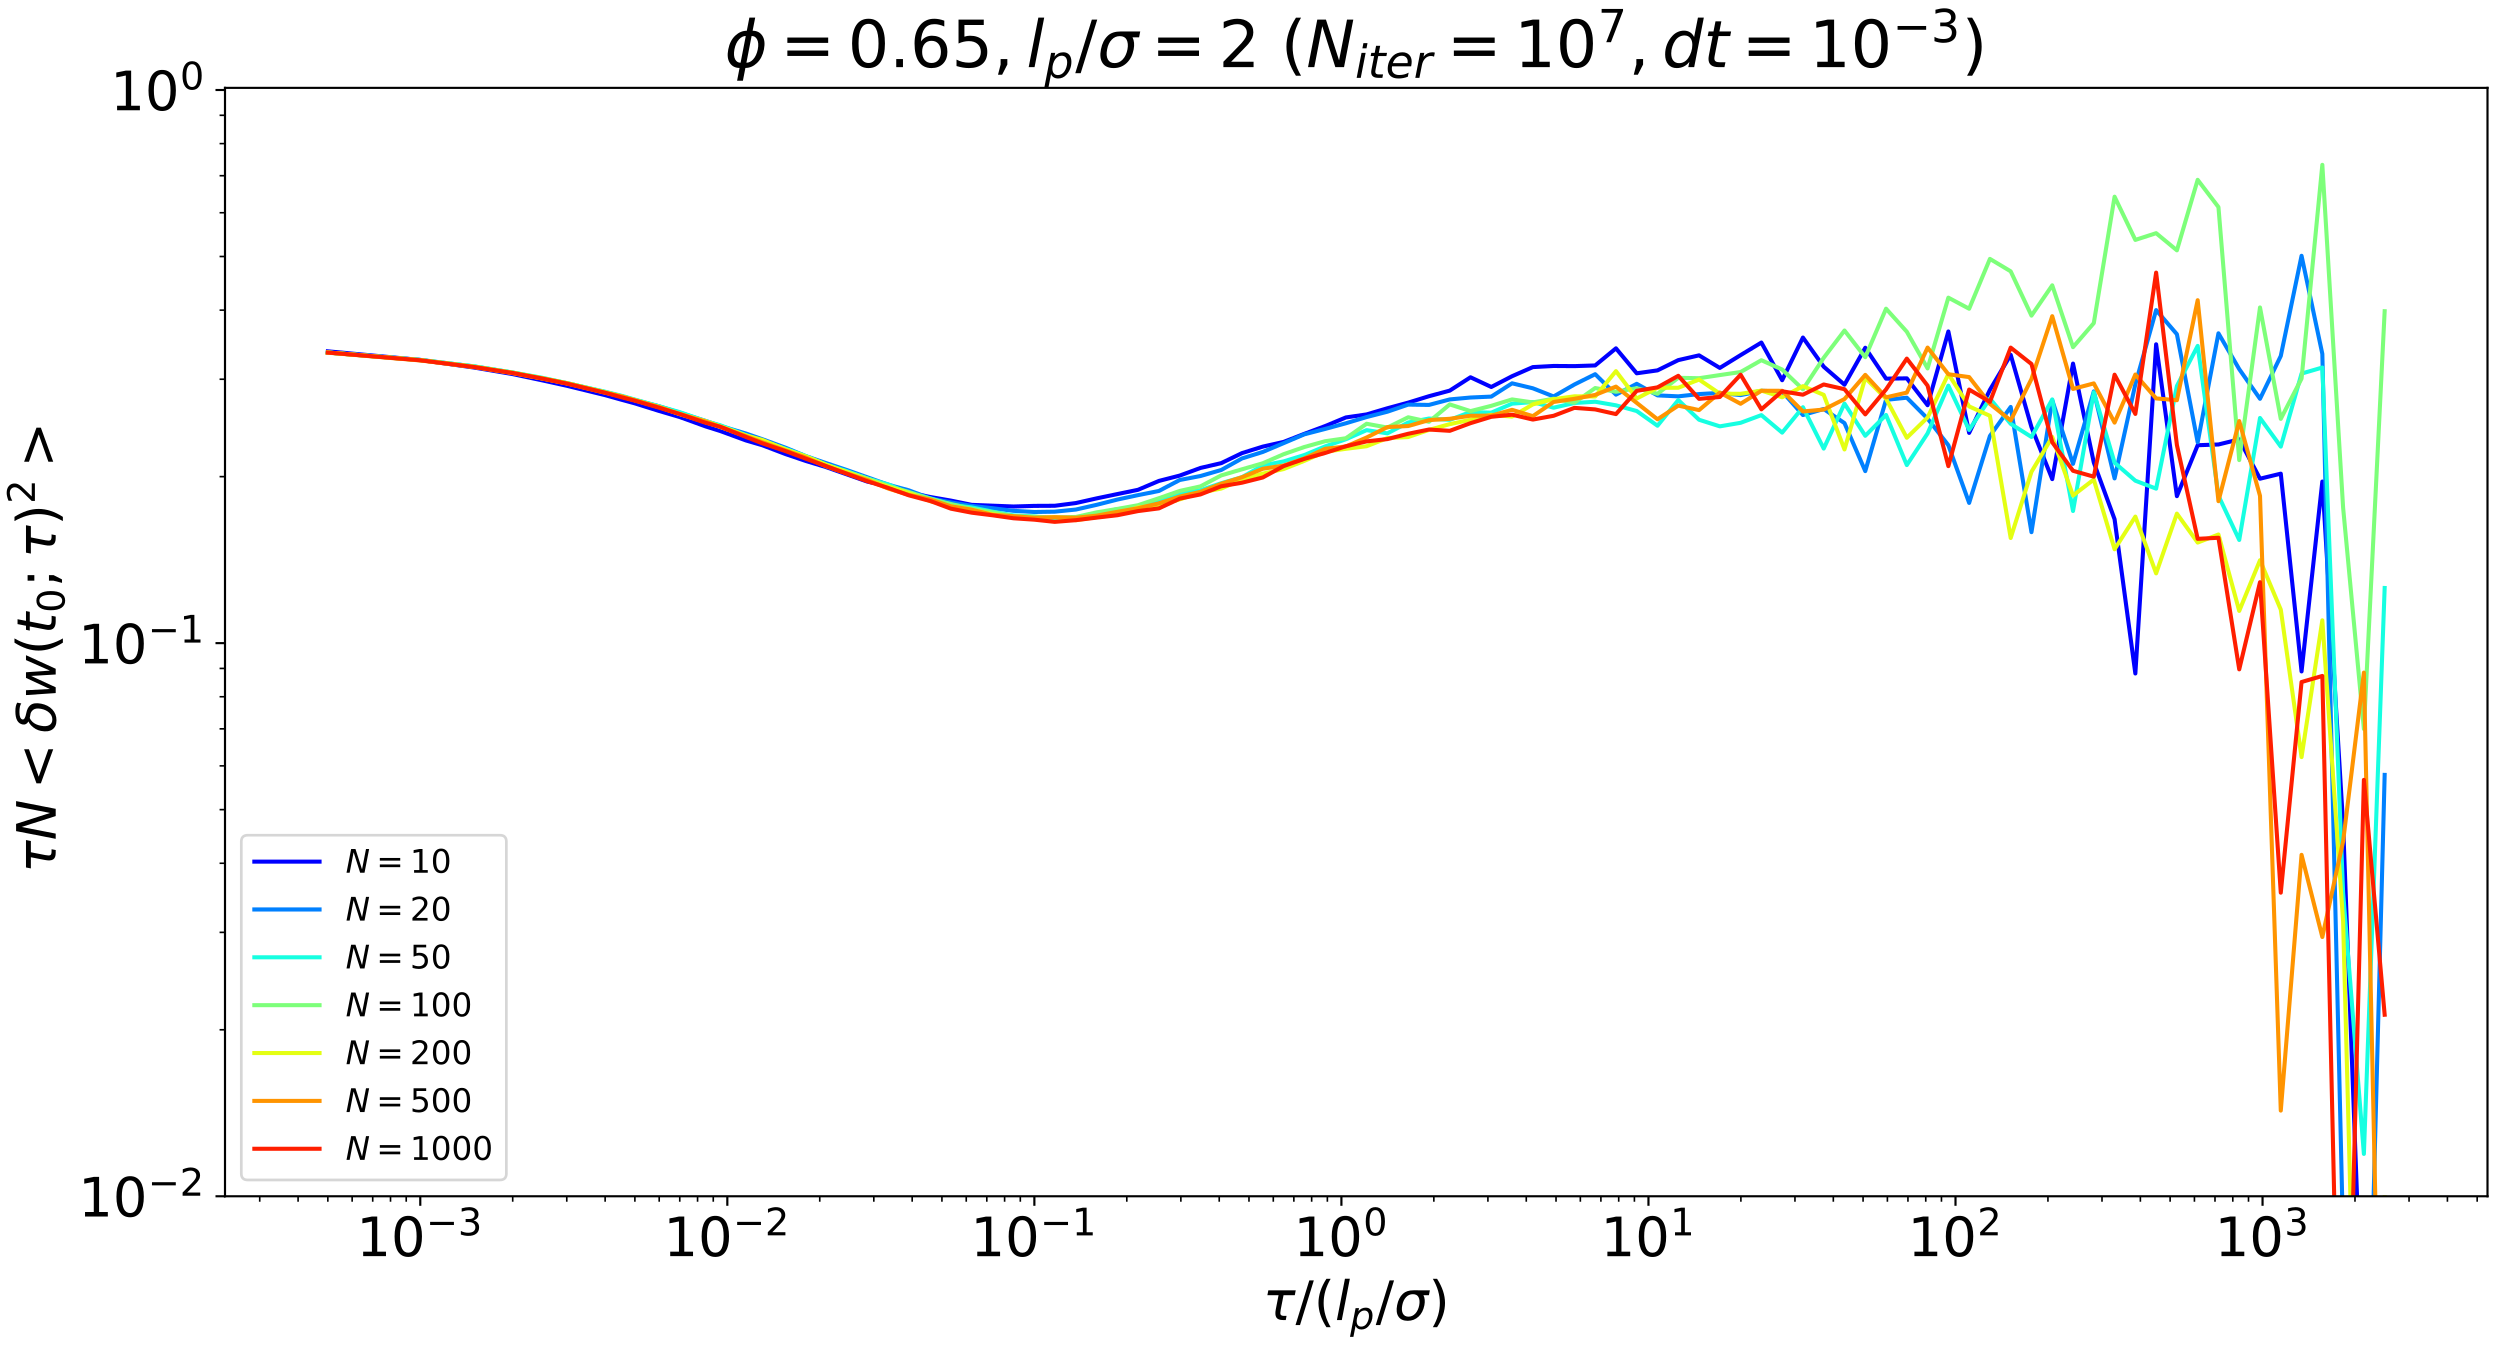 <?xml version="1.0" encoding="utf-8" standalone="no"?>
<!DOCTYPE svg PUBLIC "-//W3C//DTD SVG 1.1//EN"
  "http://www.w3.org/Graphics/SVG/1.1/DTD/svg11.dtd">
<!-- Created with matplotlib (https://matplotlib.org/) -->
<svg height="497.52pt" version="1.1" viewBox="0 0 920.16 497.52" width="920.16pt" xmlns="http://www.w3.org/2000/svg" xmlns:xlink="http://www.w3.org/1999/xlink">
 <defs>
  <style type="text/css">
*{stroke-linecap:butt;stroke-linejoin:round;}
  </style>
 </defs>
 <g id="figure_1">
  <g id="patch_1">
   <path d="M 0 497.52 
L 920.16 497.52 
L 920.16 0 
L 0 0 
z
" style="fill:#ffffff;"/>
  </g>
  <g id="axes_1">
   <g id="patch_2">
    <path d="M 82.814 440.305 
L 915.559 440.305 
L 915.559 32.339 
L 82.814 32.339 
z
" style="fill:#ffffff;"/>
   </g>
   <g id="matplotlib.axis_1">
    <g id="xtick_1">
     <g id="line2d_1">
      <defs>
       <path d="M 0 0 
L 0 3.5 
" id="m6efcdbdc7c" style="stroke:#000000;stroke-width:0.8;"/>
      </defs>
      <g>
       <use style="stroke:#000000;stroke-width:0.8;" x="154.687" xlink:href="#m6efcdbdc7c" y="440.305"/>
      </g>
     </g>
     <g id="text_1">
      <!-- $\mathdefault{10^{-3}}$ -->
      <defs>
       <path d="M 12.406 8.297 
L 28.516 8.297 
L 28.516 63.922 
L 10.984 60.406 
L 10.984 69.391 
L 28.422 72.906 
L 38.281 72.906 
L 38.281 8.297 
L 54.391 8.297 
L 54.391 0 
L 12.406 0 
z
" id="DejaVuSans-49"/>
       <path d="M 31.781 66.406 
Q 24.172 66.406 20.328 58.906 
Q 16.5 51.422 16.5 36.375 
Q 16.5 21.391 20.328 13.891 
Q 24.172 6.391 31.781 6.391 
Q 39.453 6.391 43.281 13.891 
Q 47.125 21.391 47.125 36.375 
Q 47.125 51.422 43.281 58.906 
Q 39.453 66.406 31.781 66.406 
z
M 31.781 74.219 
Q 44.047 74.219 50.516 64.516 
Q 56.984 54.828 56.984 36.375 
Q 56.984 17.969 50.516 8.266 
Q 44.047 -1.422 31.781 -1.422 
Q 19.531 -1.422 13.062 8.266 
Q 6.594 17.969 6.594 36.375 
Q 6.594 54.828 13.062 64.516 
Q 19.531 74.219 31.781 74.219 
z
" id="DejaVuSans-48"/>
       <path d="M 10.594 35.5 
L 73.188 35.5 
L 73.188 27.203 
L 10.594 27.203 
z
" id="DejaVuSans-8722"/>
       <path d="M 40.578 39.312 
Q 47.656 37.797 51.625 33 
Q 55.609 28.219 55.609 21.188 
Q 55.609 10.406 48.188 4.484 
Q 40.766 -1.422 27.094 -1.422 
Q 22.516 -1.422 17.656 -0.516 
Q 12.797 0.391 7.625 2.203 
L 7.625 11.719 
Q 11.719 9.328 16.594 8.109 
Q 21.484 6.891 26.812 6.891 
Q 36.078 6.891 40.938 10.547 
Q 45.797 14.203 45.797 21.188 
Q 45.797 27.641 41.281 31.266 
Q 36.766 34.906 28.719 34.906 
L 20.219 34.906 
L 20.219 43.016 
L 29.109 43.016 
Q 36.375 43.016 40.234 45.922 
Q 44.094 48.828 44.094 54.297 
Q 44.094 59.906 40.109 62.906 
Q 36.141 65.922 28.719 65.922 
Q 24.656 65.922 20.016 65.031 
Q 15.375 64.156 9.812 62.312 
L 9.812 71.094 
Q 15.438 72.656 20.344 73.438 
Q 25.25 74.219 29.594 74.219 
Q 40.828 74.219 47.359 69.109 
Q 53.906 64.016 53.906 55.328 
Q 53.906 49.266 50.438 45.094 
Q 46.969 40.922 40.578 39.312 
z
" id="DejaVuSans-51"/>
      </defs>
      <g transform="translate(131.187 462.502)scale(0.2 -0.2)">
       <use transform="translate(0 0.766)" xlink:href="#DejaVuSans-49"/>
       <use transform="translate(63.623 0.766)" xlink:href="#DejaVuSans-48"/>
       <use transform="translate(128.203 39.047)scale(0.7)" xlink:href="#DejaVuSans-8722"/>
       <use transform="translate(186.855 39.047)scale(0.7)" xlink:href="#DejaVuSans-51"/>
      </g>
     </g>
    </g>
    <g id="xtick_2">
     <g id="line2d_2">
      <g>
       <use style="stroke:#000000;stroke-width:0.8;" x="267.7" xlink:href="#m6efcdbdc7c" y="440.305"/>
      </g>
     </g>
     <g id="text_2">
      <!-- $\mathdefault{10^{-2}}$ -->
      <defs>
       <path d="M 19.188 8.297 
L 53.609 8.297 
L 53.609 0 
L 7.328 0 
L 7.328 8.297 
Q 12.938 14.109 22.625 23.891 
Q 32.328 33.688 34.812 36.531 
Q 39.547 41.844 41.422 45.531 
Q 43.312 49.219 43.312 52.781 
Q 43.312 58.594 39.234 62.25 
Q 35.156 65.922 28.609 65.922 
Q 23.969 65.922 18.812 64.312 
Q 13.672 62.703 7.812 59.422 
L 7.812 69.391 
Q 13.766 71.781 18.938 73 
Q 24.125 74.219 28.422 74.219 
Q 39.75 74.219 46.484 68.547 
Q 53.219 62.891 53.219 53.422 
Q 53.219 48.922 51.531 44.891 
Q 49.859 40.875 45.406 35.406 
Q 44.188 33.984 37.641 27.219 
Q 31.109 20.453 19.188 8.297 
z
" id="DejaVuSans-50"/>
      </defs>
      <g transform="translate(244.2 462.502)scale(0.2 -0.2)">
       <use transform="translate(0 0.766)" xlink:href="#DejaVuSans-49"/>
       <use transform="translate(63.623 0.766)" xlink:href="#DejaVuSans-48"/>
       <use transform="translate(128.203 39.047)scale(0.7)" xlink:href="#DejaVuSans-8722"/>
       <use transform="translate(186.855 39.047)scale(0.7)" xlink:href="#DejaVuSans-50"/>
      </g>
     </g>
    </g>
    <g id="xtick_3">
     <g id="line2d_3">
      <g>
       <use style="stroke:#000000;stroke-width:0.8;" x="380.713" xlink:href="#m6efcdbdc7c" y="440.305"/>
      </g>
     </g>
     <g id="text_3">
      <!-- $\mathdefault{10^{-1}}$ -->
      <g transform="translate(357.213 462.502)scale(0.2 -0.2)">
       <use transform="translate(0 0.684)" xlink:href="#DejaVuSans-49"/>
       <use transform="translate(63.623 0.684)" xlink:href="#DejaVuSans-48"/>
       <use transform="translate(128.203 38.966)scale(0.7)" xlink:href="#DejaVuSans-8722"/>
       <use transform="translate(186.855 38.966)scale(0.7)" xlink:href="#DejaVuSans-49"/>
      </g>
     </g>
    </g>
    <g id="xtick_4">
     <g id="line2d_4">
      <g>
       <use style="stroke:#000000;stroke-width:0.8;" x="493.725" xlink:href="#m6efcdbdc7c" y="440.305"/>
      </g>
     </g>
     <g id="text_4">
      <!-- $\mathdefault{10^{0}}$ -->
      <g transform="translate(476.125 462.502)scale(0.2 -0.2)">
       <use transform="translate(0 0.766)" xlink:href="#DejaVuSans-49"/>
       <use transform="translate(63.623 0.766)" xlink:href="#DejaVuSans-48"/>
       <use transform="translate(128.203 39.047)scale(0.7)" xlink:href="#DejaVuSans-48"/>
      </g>
     </g>
    </g>
    <g id="xtick_5">
     <g id="line2d_5">
      <g>
       <use style="stroke:#000000;stroke-width:0.8;" x="606.738" xlink:href="#m6efcdbdc7c" y="440.305"/>
      </g>
     </g>
     <g id="text_5">
      <!-- $\mathdefault{10^{1}}$ -->
      <g transform="translate(589.138 462.502)scale(0.2 -0.2)">
       <use transform="translate(0 0.684)" xlink:href="#DejaVuSans-49"/>
       <use transform="translate(63.623 0.684)" xlink:href="#DejaVuSans-48"/>
       <use transform="translate(128.203 38.966)scale(0.7)" xlink:href="#DejaVuSans-49"/>
      </g>
     </g>
    </g>
    <g id="xtick_6">
     <g id="line2d_6">
      <g>
       <use style="stroke:#000000;stroke-width:0.8;" x="719.751" xlink:href="#m6efcdbdc7c" y="440.305"/>
      </g>
     </g>
     <g id="text_6">
      <!-- $\mathdefault{10^{2}}$ -->
      <g transform="translate(702.151 462.502)scale(0.2 -0.2)">
       <use transform="translate(0 0.766)" xlink:href="#DejaVuSans-49"/>
       <use transform="translate(63.623 0.766)" xlink:href="#DejaVuSans-48"/>
       <use transform="translate(128.203 39.047)scale(0.7)" xlink:href="#DejaVuSans-50"/>
      </g>
     </g>
    </g>
    <g id="xtick_7">
     <g id="line2d_7">
      <g>
       <use style="stroke:#000000;stroke-width:0.8;" x="832.764" xlink:href="#m6efcdbdc7c" y="440.305"/>
      </g>
     </g>
     <g id="text_7">
      <!-- $\mathdefault{10^{3}}$ -->
      <g transform="translate(815.164 462.502)scale(0.2 -0.2)">
       <use transform="translate(0 0.766)" xlink:href="#DejaVuSans-49"/>
       <use transform="translate(63.623 0.766)" xlink:href="#DejaVuSans-48"/>
       <use transform="translate(128.203 39.047)scale(0.7)" xlink:href="#DejaVuSans-51"/>
      </g>
     </g>
    </g>
    <g id="xtick_8">
     <g id="line2d_8">
      <defs>
       <path d="M 0 0 
L 0 2 
" id="m0c870ef6b2" style="stroke:#000000;stroke-width:0.6;"/>
      </defs>
      <g>
       <use style="stroke:#000000;stroke-width:0.6;" x="95.595" xlink:href="#m0c870ef6b2" y="440.305"/>
      </g>
     </g>
    </g>
    <g id="xtick_9">
     <g id="line2d_9">
      <g>
       <use style="stroke:#000000;stroke-width:0.6;" x="109.714" xlink:href="#m0c870ef6b2" y="440.305"/>
      </g>
     </g>
    </g>
    <g id="xtick_10">
     <g id="line2d_10">
      <g>
       <use style="stroke:#000000;stroke-width:0.6;" x="120.666" xlink:href="#m0c870ef6b2" y="440.305"/>
      </g>
     </g>
    </g>
    <g id="xtick_11">
     <g id="line2d_11">
      <g>
       <use style="stroke:#000000;stroke-width:0.6;" x="129.615" xlink:href="#m0c870ef6b2" y="440.305"/>
      </g>
     </g>
    </g>
    <g id="xtick_12">
     <g id="line2d_12">
      <g>
       <use style="stroke:#000000;stroke-width:0.6;" x="137.181" xlink:href="#m0c870ef6b2" y="440.305"/>
      </g>
     </g>
    </g>
    <g id="xtick_13">
     <g id="line2d_13">
      <g>
       <use style="stroke:#000000;stroke-width:0.6;" x="143.735" xlink:href="#m0c870ef6b2" y="440.305"/>
      </g>
     </g>
    </g>
    <g id="xtick_14">
     <g id="line2d_14">
      <g>
       <use style="stroke:#000000;stroke-width:0.6;" x="149.516" xlink:href="#m0c870ef6b2" y="440.305"/>
      </g>
     </g>
    </g>
    <g id="xtick_15">
     <g id="line2d_15">
      <g>
       <use style="stroke:#000000;stroke-width:0.6;" x="188.707" xlink:href="#m0c870ef6b2" y="440.305"/>
      </g>
     </g>
    </g>
    <g id="xtick_16">
     <g id="line2d_16">
      <g>
       <use style="stroke:#000000;stroke-width:0.6;" x="208.608" xlink:href="#m0c870ef6b2" y="440.305"/>
      </g>
     </g>
    </g>
    <g id="xtick_17">
     <g id="line2d_17">
      <g>
       <use style="stroke:#000000;stroke-width:0.6;" x="222.727" xlink:href="#m0c870ef6b2" y="440.305"/>
      </g>
     </g>
    </g>
    <g id="xtick_18">
     <g id="line2d_18">
      <g>
       <use style="stroke:#000000;stroke-width:0.6;" x="233.679" xlink:href="#m0c870ef6b2" y="440.305"/>
      </g>
     </g>
    </g>
    <g id="xtick_19">
     <g id="line2d_19">
      <g>
       <use style="stroke:#000000;stroke-width:0.6;" x="242.628" xlink:href="#m0c870ef6b2" y="440.305"/>
      </g>
     </g>
    </g>
    <g id="xtick_20">
     <g id="line2d_20">
      <g>
       <use style="stroke:#000000;stroke-width:0.6;" x="250.194" xlink:href="#m0c870ef6b2" y="440.305"/>
      </g>
     </g>
    </g>
    <g id="xtick_21">
     <g id="line2d_21">
      <g>
       <use style="stroke:#000000;stroke-width:0.6;" x="256.748" xlink:href="#m0c870ef6b2" y="440.305"/>
      </g>
     </g>
    </g>
    <g id="xtick_22">
     <g id="line2d_22">
      <g>
       <use style="stroke:#000000;stroke-width:0.6;" x="262.528" xlink:href="#m0c870ef6b2" y="440.305"/>
      </g>
     </g>
    </g>
    <g id="xtick_23">
     <g id="line2d_23">
      <g>
       <use style="stroke:#000000;stroke-width:0.6;" x="301.72" xlink:href="#m0c870ef6b2" y="440.305"/>
      </g>
     </g>
    </g>
    <g id="xtick_24">
     <g id="line2d_24">
      <g>
       <use style="stroke:#000000;stroke-width:0.6;" x="321.621" xlink:href="#m0c870ef6b2" y="440.305"/>
      </g>
     </g>
    </g>
    <g id="xtick_25">
     <g id="line2d_25">
      <g>
       <use style="stroke:#000000;stroke-width:0.6;" x="335.74" xlink:href="#m0c870ef6b2" y="440.305"/>
      </g>
     </g>
    </g>
    <g id="xtick_26">
     <g id="line2d_26">
      <g>
       <use style="stroke:#000000;stroke-width:0.6;" x="346.692" xlink:href="#m0c870ef6b2" y="440.305"/>
      </g>
     </g>
    </g>
    <g id="xtick_27">
     <g id="line2d_27">
      <g>
       <use style="stroke:#000000;stroke-width:0.6;" x="355.641" xlink:href="#m0c870ef6b2" y="440.305"/>
      </g>
     </g>
    </g>
    <g id="xtick_28">
     <g id="line2d_28">
      <g>
       <use style="stroke:#000000;stroke-width:0.6;" x="363.207" xlink:href="#m0c870ef6b2" y="440.305"/>
      </g>
     </g>
    </g>
    <g id="xtick_29">
     <g id="line2d_29">
      <g>
       <use style="stroke:#000000;stroke-width:0.6;" x="369.76" xlink:href="#m0c870ef6b2" y="440.305"/>
      </g>
     </g>
    </g>
    <g id="xtick_30">
     <g id="line2d_30">
      <g>
       <use style="stroke:#000000;stroke-width:0.6;" x="375.541" xlink:href="#m0c870ef6b2" y="440.305"/>
      </g>
     </g>
    </g>
    <g id="xtick_31">
     <g id="line2d_31">
      <g>
       <use style="stroke:#000000;stroke-width:0.6;" x="414.733" xlink:href="#m0c870ef6b2" y="440.305"/>
      </g>
     </g>
    </g>
    <g id="xtick_32">
     <g id="line2d_32">
      <g>
       <use style="stroke:#000000;stroke-width:0.6;" x="434.633" xlink:href="#m0c870ef6b2" y="440.305"/>
      </g>
     </g>
    </g>
    <g id="xtick_33">
     <g id="line2d_33">
      <g>
       <use style="stroke:#000000;stroke-width:0.6;" x="448.753" xlink:href="#m0c870ef6b2" y="440.305"/>
      </g>
     </g>
    </g>
    <g id="xtick_34">
     <g id="line2d_34">
      <g>
       <use style="stroke:#000000;stroke-width:0.6;" x="459.705" xlink:href="#m0c870ef6b2" y="440.305"/>
      </g>
     </g>
    </g>
    <g id="xtick_35">
     <g id="line2d_35">
      <g>
       <use style="stroke:#000000;stroke-width:0.6;" x="468.654" xlink:href="#m0c870ef6b2" y="440.305"/>
      </g>
     </g>
    </g>
    <g id="xtick_36">
     <g id="line2d_36">
      <g>
       <use style="stroke:#000000;stroke-width:0.6;" x="476.22" xlink:href="#m0c870ef6b2" y="440.305"/>
      </g>
     </g>
    </g>
    <g id="xtick_37">
     <g id="line2d_37">
      <g>
       <use style="stroke:#000000;stroke-width:0.6;" x="482.773" xlink:href="#m0c870ef6b2" y="440.305"/>
      </g>
     </g>
    </g>
    <g id="xtick_38">
     <g id="line2d_38">
      <g>
       <use style="stroke:#000000;stroke-width:0.6;" x="488.554" xlink:href="#m0c870ef6b2" y="440.305"/>
      </g>
     </g>
    </g>
    <g id="xtick_39">
     <g id="line2d_39">
      <g>
       <use style="stroke:#000000;stroke-width:0.6;" x="527.746" xlink:href="#m0c870ef6b2" y="440.305"/>
      </g>
     </g>
    </g>
    <g id="xtick_40">
     <g id="line2d_40">
      <g>
       <use style="stroke:#000000;stroke-width:0.6;" x="547.646" xlink:href="#m0c870ef6b2" y="440.305"/>
      </g>
     </g>
    </g>
    <g id="xtick_41">
     <g id="line2d_41">
      <g>
       <use style="stroke:#000000;stroke-width:0.6;" x="561.766" xlink:href="#m0c870ef6b2" y="440.305"/>
      </g>
     </g>
    </g>
    <g id="xtick_42">
     <g id="line2d_42">
      <g>
       <use style="stroke:#000000;stroke-width:0.6;" x="572.718" xlink:href="#m0c870ef6b2" y="440.305"/>
      </g>
     </g>
    </g>
    <g id="xtick_43">
     <g id="line2d_43">
      <g>
       <use style="stroke:#000000;stroke-width:0.6;" x="581.667" xlink:href="#m0c870ef6b2" y="440.305"/>
      </g>
     </g>
    </g>
    <g id="xtick_44">
     <g id="line2d_44">
      <g>
       <use style="stroke:#000000;stroke-width:0.6;" x="589.232" xlink:href="#m0c870ef6b2" y="440.305"/>
      </g>
     </g>
    </g>
    <g id="xtick_45">
     <g id="line2d_45">
      <g>
       <use style="stroke:#000000;stroke-width:0.6;" x="595.786" xlink:href="#m0c870ef6b2" y="440.305"/>
      </g>
     </g>
    </g>
    <g id="xtick_46">
     <g id="line2d_46">
      <g>
       <use style="stroke:#000000;stroke-width:0.6;" x="601.567" xlink:href="#m0c870ef6b2" y="440.305"/>
      </g>
     </g>
    </g>
    <g id="xtick_47">
     <g id="line2d_47">
      <g>
       <use style="stroke:#000000;stroke-width:0.6;" x="640.759" xlink:href="#m0c870ef6b2" y="440.305"/>
      </g>
     </g>
    </g>
    <g id="xtick_48">
     <g id="line2d_48">
      <g>
       <use style="stroke:#000000;stroke-width:0.6;" x="660.659" xlink:href="#m0c870ef6b2" y="440.305"/>
      </g>
     </g>
    </g>
    <g id="xtick_49">
     <g id="line2d_49">
      <g>
       <use style="stroke:#000000;stroke-width:0.6;" x="674.779" xlink:href="#m0c870ef6b2" y="440.305"/>
      </g>
     </g>
    </g>
    <g id="xtick_50">
     <g id="line2d_50">
      <g>
       <use style="stroke:#000000;stroke-width:0.6;" x="685.731" xlink:href="#m0c870ef6b2" y="440.305"/>
      </g>
     </g>
    </g>
    <g id="xtick_51">
     <g id="line2d_51">
      <g>
       <use style="stroke:#000000;stroke-width:0.6;" x="694.68" xlink:href="#m0c870ef6b2" y="440.305"/>
      </g>
     </g>
    </g>
    <g id="xtick_52">
     <g id="line2d_52">
      <g>
       <use style="stroke:#000000;stroke-width:0.6;" x="702.245" xlink:href="#m0c870ef6b2" y="440.305"/>
      </g>
     </g>
    </g>
    <g id="xtick_53">
     <g id="line2d_53">
      <g>
       <use style="stroke:#000000;stroke-width:0.6;" x="708.799" xlink:href="#m0c870ef6b2" y="440.305"/>
      </g>
     </g>
    </g>
    <g id="xtick_54">
     <g id="line2d_54">
      <g>
       <use style="stroke:#000000;stroke-width:0.6;" x="714.58" xlink:href="#m0c870ef6b2" y="440.305"/>
      </g>
     </g>
    </g>
    <g id="xtick_55">
     <g id="line2d_55">
      <g>
       <use style="stroke:#000000;stroke-width:0.6;" x="753.772" xlink:href="#m0c870ef6b2" y="440.305"/>
      </g>
     </g>
    </g>
    <g id="xtick_56">
     <g id="line2d_56">
      <g>
       <use style="stroke:#000000;stroke-width:0.6;" x="773.672" xlink:href="#m0c870ef6b2" y="440.305"/>
      </g>
     </g>
    </g>
    <g id="xtick_57">
     <g id="line2d_57">
      <g>
       <use style="stroke:#000000;stroke-width:0.6;" x="787.792" xlink:href="#m0c870ef6b2" y="440.305"/>
      </g>
     </g>
    </g>
    <g id="xtick_58">
     <g id="line2d_58">
      <g>
       <use style="stroke:#000000;stroke-width:0.6;" x="798.744" xlink:href="#m0c870ef6b2" y="440.305"/>
      </g>
     </g>
    </g>
    <g id="xtick_59">
     <g id="line2d_59">
      <g>
       <use style="stroke:#000000;stroke-width:0.6;" x="807.692" xlink:href="#m0c870ef6b2" y="440.305"/>
      </g>
     </g>
    </g>
    <g id="xtick_60">
     <g id="line2d_60">
      <g>
       <use style="stroke:#000000;stroke-width:0.6;" x="815.258" xlink:href="#m0c870ef6b2" y="440.305"/>
      </g>
     </g>
    </g>
    <g id="xtick_61">
     <g id="line2d_61">
      <g>
       <use style="stroke:#000000;stroke-width:0.6;" x="821.812" xlink:href="#m0c870ef6b2" y="440.305"/>
      </g>
     </g>
    </g>
    <g id="xtick_62">
     <g id="line2d_62">
      <g>
       <use style="stroke:#000000;stroke-width:0.6;" x="827.593" xlink:href="#m0c870ef6b2" y="440.305"/>
      </g>
     </g>
    </g>
    <g id="xtick_63">
     <g id="line2d_63">
      <g>
       <use style="stroke:#000000;stroke-width:0.6;" x="866.785" xlink:href="#m0c870ef6b2" y="440.305"/>
      </g>
     </g>
    </g>
    <g id="xtick_64">
     <g id="line2d_64">
      <g>
       <use style="stroke:#000000;stroke-width:0.6;" x="886.685" xlink:href="#m0c870ef6b2" y="440.305"/>
      </g>
     </g>
    </g>
    <g id="xtick_65">
     <g id="line2d_65">
      <g>
       <use style="stroke:#000000;stroke-width:0.6;" x="900.805" xlink:href="#m0c870ef6b2" y="440.305"/>
      </g>
     </g>
    </g>
    <g id="xtick_66">
     <g id="line2d_66">
      <g>
       <use style="stroke:#000000;stroke-width:0.6;" x="911.757" xlink:href="#m0c870ef6b2" y="440.305"/>
      </g>
     </g>
    </g>
    <g id="text_8">
     <!-- $\tau/(l_p/\sigma)$ -->
     <defs>
      <path d="M 32.859 9.969 
Q 34.188 7.625 39.453 7.625 
L 43.75 7.625 
L 42.281 0 
L 36.922 0 
Q 28.125 0 25 4.688 
Q 21.922 9.469 23.969 19.828 
L 29 45.703 
L 8.453 45.703 
L 10.203 54.688 
L 60.641 54.688 
L 58.891 45.703 
L 38.188 45.703 
L 33.016 19.281 
Q 31.641 12.203 32.859 9.969 
z
" id="DejaVuSans-Oblique-964"/>
      <path d="M 25.391 72.906 
L 33.688 72.906 
L 8.297 -9.281 
L 0 -9.281 
z
" id="DejaVuSans-47"/>
      <path d="M 31 75.875 
Q 24.469 64.656 21.281 53.656 
Q 18.109 42.672 18.109 31.391 
Q 18.109 20.125 21.312 9.062 
Q 24.516 -2 31 -13.188 
L 23.188 -13.188 
Q 15.875 -1.703 12.234 9.375 
Q 8.594 20.453 8.594 31.391 
Q 8.594 42.281 12.203 53.312 
Q 15.828 64.359 23.188 75.875 
z
" id="DejaVuSans-40"/>
      <path d="M 18.312 75.984 
L 27.297 75.984 
L 12.5 0 
L 3.516 0 
z
" id="DejaVuSans-Oblique-108"/>
      <path d="M 49.609 33.688 
Q 49.609 40.875 46.484 44.672 
Q 43.359 48.484 37.5 48.484 
Q 33.5 48.484 29.859 46.438 
Q 26.219 44.391 23.391 40.484 
Q 20.609 36.625 18.938 31.156 
Q 17.281 25.688 17.281 20.312 
Q 17.281 13.484 20.406 9.797 
Q 23.531 6.109 29.297 6.109 
Q 33.547 6.109 37.188 8.109 
Q 40.828 10.109 43.406 13.922 
Q 46.188 17.922 47.891 23.344 
Q 49.609 28.766 49.609 33.688 
z
M 21.781 46.391 
Q 25.391 51.125 30.297 53.562 
Q 35.203 56 41.219 56 
Q 49.609 56 54.25 50.5 
Q 58.891 45.016 58.891 35.109 
Q 58.891 27 56 19.656 
Q 53.125 12.312 47.703 6.5 
Q 44.094 2.641 39.547 0.609 
Q 35.016 -1.422 29.984 -1.422 
Q 24.172 -1.422 20.219 1 
Q 16.266 3.422 14.312 8.203 
L 8.688 -20.797 
L -0.297 -20.797 
L 14.406 54.688 
L 23.391 54.688 
z
" id="DejaVuSans-Oblique-112"/>
      <path d="M 34.672 47.562 
Q 27.25 47.562 22.219 42.188 
Q 16.891 36.578 15.141 27.297 
Q 13.188 17.484 16.312 11.812 
Q 19.391 6.203 26.656 6.203 
Q 33.844 6.203 39.109 11.859 
Q 44.438 17.531 46.344 27.297 
Q 48.047 36.234 45.016 42.188 
Q 42.188 47.562 34.672 47.562 
z
M 36.078 54.734 
L 65.922 54.688 
L 64.156 45.703 
L 54.109 45.703 
Q 57.906 38.094 55.859 27.297 
Q 53.219 13.875 45.062 6.25 
Q 36.859 -1.422 25.141 -1.422 
Q 13.375 -1.422 8.203 6.25 
Q 3.031 13.875 5.672 27.297 
Q 8.25 40.766 16.406 48.391 
Q 23.188 54.734 36.078 54.734 
z
" id="DejaVuSans-Oblique-963"/>
      <path d="M 8.016 75.875 
L 15.828 75.875 
Q 23.141 64.359 26.781 53.312 
Q 30.422 42.281 30.422 31.391 
Q 30.422 20.453 26.781 9.375 
Q 23.141 -1.703 15.828 -13.188 
L 8.016 -13.188 
Q 14.5 -2 17.703 9.062 
Q 20.906 20.125 20.906 31.391 
Q 20.906 42.672 17.703 53.656 
Q 14.5 64.656 8.016 75.875 
z
" id="DejaVuSans-41"/>
     </defs>
     <g transform="translate(464.787 485.861)scale(0.2 -0.2)">
      <use transform="translate(0 0.016)" xlink:href="#DejaVuSans-Oblique-964"/>
      <use transform="translate(60.205 0.016)" xlink:href="#DejaVuSans-47"/>
      <use transform="translate(93.896 0.016)" xlink:href="#DejaVuSans-40"/>
      <use transform="translate(132.91 0.016)" xlink:href="#DejaVuSans-Oblique-108"/>
      <use transform="translate(160.693 -16.391)scale(0.7)" xlink:href="#DejaVuSans-Oblique-112"/>
      <use transform="translate(207.861 0.016)" xlink:href="#DejaVuSans-47"/>
      <use transform="translate(241.553 0.016)" xlink:href="#DejaVuSans-Oblique-963"/>
      <use transform="translate(304.932 0.016)" xlink:href="#DejaVuSans-41"/>
     </g>
    </g>
   </g>
   <g id="matplotlib.axis_2">
    <g id="ytick_1">
     <g id="line2d_67">
      <defs>
       <path d="M 0 0 
L -3.5 0 
" id="m9ee10e4e1a" style="stroke:#000000;stroke-width:0.8;"/>
      </defs>
      <g>
       <use style="stroke:#000000;stroke-width:0.8;" x="82.814" xlink:href="#m9ee10e4e1a" y="440.305"/>
      </g>
     </g>
     <g id="text_9">
      <!-- $\mathdefault{10^{-2}}$ -->
      <g transform="translate(28.814 447.904)scale(0.2 -0.2)">
       <use transform="translate(0 0.766)" xlink:href="#DejaVuSans-49"/>
       <use transform="translate(63.623 0.766)" xlink:href="#DejaVuSans-48"/>
       <use transform="translate(128.203 39.047)scale(0.7)" xlink:href="#DejaVuSans-8722"/>
       <use transform="translate(186.855 39.047)scale(0.7)" xlink:href="#DejaVuSans-50"/>
      </g>
     </g>
    </g>
    <g id="ytick_2">
     <g id="line2d_68">
      <g>
       <use style="stroke:#000000;stroke-width:0.8;" x="82.814" xlink:href="#m9ee10e4e1a" y="236.716"/>
      </g>
     </g>
     <g id="text_10">
      <!-- $\mathdefault{10^{-1}}$ -->
      <g transform="translate(28.814 244.315)scale(0.2 -0.2)">
       <use transform="translate(0 0.684)" xlink:href="#DejaVuSans-49"/>
       <use transform="translate(63.623 0.684)" xlink:href="#DejaVuSans-48"/>
       <use transform="translate(128.203 38.966)scale(0.7)" xlink:href="#DejaVuSans-8722"/>
       <use transform="translate(186.855 38.966)scale(0.7)" xlink:href="#DejaVuSans-49"/>
      </g>
     </g>
    </g>
    <g id="ytick_3">
     <g id="line2d_69">
      <g>
       <use style="stroke:#000000;stroke-width:0.8;" x="82.814" xlink:href="#m9ee10e4e1a" y="33.128"/>
      </g>
     </g>
     <g id="text_11">
      <!-- $\mathdefault{10^{0}}$ -->
      <g transform="translate(40.614 40.726)scale(0.2 -0.2)">
       <use transform="translate(0 0.766)" xlink:href="#DejaVuSans-49"/>
       <use transform="translate(63.623 0.766)" xlink:href="#DejaVuSans-48"/>
       <use transform="translate(128.203 39.047)scale(0.7)" xlink:href="#DejaVuSans-48"/>
      </g>
     </g>
    </g>
    <g id="ytick_4">
     <g id="line2d_70">
      <defs>
       <path d="M 0 0 
L -2 0 
" id="m111601012e" style="stroke:#000000;stroke-width:0.6;"/>
      </defs>
      <g>
       <use style="stroke:#000000;stroke-width:0.6;" x="82.814" xlink:href="#m111601012e" y="379.019"/>
      </g>
     </g>
    </g>
    <g id="ytick_5">
     <g id="line2d_71">
      <g>
       <use style="stroke:#000000;stroke-width:0.6;" x="82.814" xlink:href="#m111601012e" y="343.169"/>
      </g>
     </g>
    </g>
    <g id="ytick_6">
     <g id="line2d_72">
      <g>
       <use style="stroke:#000000;stroke-width:0.6;" x="82.814" xlink:href="#m111601012e" y="317.733"/>
      </g>
     </g>
    </g>
    <g id="ytick_7">
     <g id="line2d_73">
      <g>
       <use style="stroke:#000000;stroke-width:0.6;" x="82.814" xlink:href="#m111601012e" y="298.003"/>
      </g>
     </g>
    </g>
    <g id="ytick_8">
     <g id="line2d_74">
      <g>
       <use style="stroke:#000000;stroke-width:0.6;" x="82.814" xlink:href="#m111601012e" y="281.882"/>
      </g>
     </g>
    </g>
    <g id="ytick_9">
     <g id="line2d_75">
      <g>
       <use style="stroke:#000000;stroke-width:0.6;" x="82.814" xlink:href="#m111601012e" y="268.253"/>
      </g>
     </g>
    </g>
    <g id="ytick_10">
     <g id="line2d_76">
      <g>
       <use style="stroke:#000000;stroke-width:0.6;" x="82.814" xlink:href="#m111601012e" y="256.446"/>
      </g>
     </g>
    </g>
    <g id="ytick_11">
     <g id="line2d_77">
      <g>
       <use style="stroke:#000000;stroke-width:0.6;" x="82.814" xlink:href="#m111601012e" y="246.032"/>
      </g>
     </g>
    </g>
    <g id="ytick_12">
     <g id="line2d_78">
      <g>
       <use style="stroke:#000000;stroke-width:0.6;" x="82.814" xlink:href="#m111601012e" y="175.43"/>
      </g>
     </g>
    </g>
    <g id="ytick_13">
     <g id="line2d_79">
      <g>
       <use style="stroke:#000000;stroke-width:0.6;" x="82.814" xlink:href="#m111601012e" y="139.58"/>
      </g>
     </g>
    </g>
    <g id="ytick_14">
     <g id="line2d_80">
      <g>
       <use style="stroke:#000000;stroke-width:0.6;" x="82.814" xlink:href="#m111601012e" y="114.144"/>
      </g>
     </g>
    </g>
    <g id="ytick_15">
     <g id="line2d_81">
      <g>
       <use style="stroke:#000000;stroke-width:0.6;" x="82.814" xlink:href="#m111601012e" y="94.414"/>
      </g>
     </g>
    </g>
    <g id="ytick_16">
     <g id="line2d_82">
      <g>
       <use style="stroke:#000000;stroke-width:0.6;" x="82.814" xlink:href="#m111601012e" y="78.294"/>
      </g>
     </g>
    </g>
    <g id="ytick_17">
     <g id="line2d_83">
      <g>
       <use style="stroke:#000000;stroke-width:0.6;" x="82.814" xlink:href="#m111601012e" y="64.664"/>
      </g>
     </g>
    </g>
    <g id="ytick_18">
     <g id="line2d_84">
      <g>
       <use style="stroke:#000000;stroke-width:0.6;" x="82.814" xlink:href="#m111601012e" y="52.858"/>
      </g>
     </g>
    </g>
    <g id="ytick_19">
     <g id="line2d_85">
      <g>
       <use style="stroke:#000000;stroke-width:0.6;" x="82.814" xlink:href="#m111601012e" y="42.443"/>
      </g>
     </g>
    </g>
    <g id="text_12">
     <!-- $\tau N &lt;\delta w(t_0; \tau)^2&gt;$ -->
     <defs>
      <path d="M 16.891 72.906 
L 30.172 72.906 
L 50.297 10.406 
L 62.5 72.906 
L 72.125 72.906 
L 57.906 0 
L 44.578 0 
L 24.516 62.891 
L 12.312 0 
L 2.688 0 
z
" id="DejaVuSans-Oblique-78"/>
      <path d="M 73.188 49.219 
L 22.797 31.297 
L 73.188 13.484 
L 73.188 4.594 
L 10.594 27.297 
L 10.594 35.406 
L 73.188 58.109 
z
" id="DejaVuSans-60"/>
      <path d="M 54.25 63.328 
Q 49.953 66.75 38.281 66.75 
Q 25.922 66.75 24.812 61.031 
Q 23.922 56.547 36.375 54.203 
Q 46.141 52.391 50.828 46.922 
Q 56.5 40.328 53.859 26.812 
Q 51.312 13.875 43.172 6.25 
Q 34.969 -1.422 23.25 -1.422 
Q 11.578 -1.422 6.344 6.25 
Q 1.125 13.875 3.766 27.297 
Q 5.672 37.25 13.922 45.312 
Q 17.141 48.438 21.141 50.203 
Q 14.266 54.047 15.625 60.938 
Q 18.219 74.219 39.75 74.219 
Q 50.531 74.219 55.719 70.797 
z
M 27.391 47.75 
Q 23.828 46.344 20.406 42.781 
Q 15.141 37.25 13.234 27.297 
Q 11.281 17.391 14.359 11.812 
Q 17.484 6.203 24.75 6.203 
Q 31.938 6.203 37.203 11.859 
Q 42.531 17.531 44.344 26.812 
Q 46.188 36.531 42.672 41.219 
Q 38.922 46.234 32.859 46.781 
Q 29.781 47.078 27.391 47.75 
z
" id="DejaVuSans-Oblique-948"/>
      <path d="M 8.5 54.688 
L 17.391 54.688 
L 19.672 10.688 
L 40.094 54.688 
L 50.484 54.688 
L 53.516 10.688 
L 72.906 54.688 
L 81.891 54.688 
L 56.891 0 
L 46.391 0 
L 43.703 45.312 
L 22.797 0 
L 12.203 0 
z
" id="DejaVuSans-Oblique-119"/>
      <path d="M 42.281 54.688 
L 40.922 47.703 
L 23 47.703 
L 17.188 18.016 
Q 16.891 16.359 16.75 15.234 
Q 16.609 14.109 16.609 13.484 
Q 16.609 10.359 18.484 8.938 
Q 20.359 7.516 24.516 7.516 
L 33.594 7.516 
L 32.078 0 
L 23.484 0 
Q 15.484 0 11.547 3.125 
Q 7.625 6.25 7.625 12.594 
Q 7.625 13.719 7.766 15.062 
Q 7.906 16.406 8.203 18.016 
L 14.016 47.703 
L 6.391 47.703 
L 7.812 54.688 
L 15.281 54.688 
L 18.312 70.219 
L 27.297 70.219 
L 24.312 54.688 
z
" id="DejaVuSans-Oblique-116"/>
      <path d="M 11.719 51.703 
L 22.016 51.703 
L 22.016 39.312 
L 11.719 39.312 
z
M 11.719 12.406 
L 22.016 12.406 
L 22.016 4 
L 14.016 -11.625 
L 7.719 -11.625 
L 11.719 4 
z
" id="DejaVuSans-59"/>
      <path d="M 10.594 49.219 
L 10.594 58.109 
L 73.188 35.406 
L 73.188 27.297 
L 10.594 4.594 
L 10.594 13.484 
L 60.891 31.297 
z
" id="DejaVuSans-62"/>
     </defs>
     <g transform="translate(20.655 321.322)rotate(-90)scale(0.2 -0.2)">
      <use transform="translate(0 0.766)" xlink:href="#DejaVuSans-Oblique-964"/>
      <use transform="translate(60.205 0.766)" xlink:href="#DejaVuSans-Oblique-78"/>
      <use transform="translate(154.492 0.766)" xlink:href="#DejaVuSans-60"/>
      <use transform="translate(257.764 0.766)" xlink:href="#DejaVuSans-Oblique-948"/>
      <use transform="translate(318.945 0.766)" xlink:href="#DejaVuSans-Oblique-119"/>
      <use transform="translate(400.732 0.766)" xlink:href="#DejaVuSans-40"/>
      <use transform="translate(439.746 0.766)" xlink:href="#DejaVuSans-Oblique-116"/>
      <use transform="translate(478.955 -15.641)scale(0.7)" xlink:href="#DejaVuSans-48"/>
      <use transform="translate(526.226 0.766)" xlink:href="#DejaVuSans-59"/>
      <use transform="translate(579.399 0.766)" xlink:href="#DejaVuSans-Oblique-964"/>
      <use transform="translate(639.604 0.766)" xlink:href="#DejaVuSans-41"/>
      <use transform="translate(679.575 39.047)scale(0.7)" xlink:href="#DejaVuSans-50"/>
      <use transform="translate(746.328 0.766)" xlink:href="#DejaVuSans-62"/>
     </g>
    </g>
   </g>
   <g id="line2d_86">
    <path clip-path="url(#p4bd9ee66b9)" d="M 120.666 129.309 
L 154.687 132.484 
L 174.587 135.291 
L 188.707 137.693 
L 199.659 140.011 
L 208.608 141.981 
L 222.727 145.438 
L 228.508 147.06 
L 233.679 148.467 
L 242.628 151.272 
L 250.194 153.499 
L 259.723 156.948 
L 265.182 158.667 
L 274.559 162.111 
L 280.577 163.872 
L 289.21 167.157 
L 296.549 169.649 
L 304.115 171.954 
L 311.68 174.602 
L 319.103 177.21 
L 327.036 179.022 
L 334.498 181.303 
L 342.6 182.968 
L 350.013 184.259 
L 357.644 185.817 
L 365.266 186.122 
L 373.024 186.425 
L 380.713 186.199 
L 388.208 186.157 
L 395.984 185.157 
L 403.627 183.437 
L 411.303 181.84 
L 418.85 180.285 
L 426.561 177.012 
L 434.223 175.041 
L 441.847 172.234 
L 449.484 170.464 
L 457.136 166.772 
L 464.783 164.385 
L 472.431 162.665 
L 480.062 159.692 
L 487.729 156.825 
L 495.366 153.648 
L 503 152.532 
L 510.659 150.267 
L 518.304 148.192 
L 525.946 145.834 
L 533.603 143.772 
L 541.242 138.862 
L 548.89 142.435 
L 556.54 138.47 
L 564.184 135.116 
L 571.832 134.7 
L 579.48 134.758 
L 587.127 134.507 
L 594.773 128.21 
L 602.419 137.394 
L 610.066 136.322 
L 617.714 132.548 
L 625.359 130.792 
L 633.007 135.419 
L 640.654 130.704 
L 648.301 126.084 
L 655.948 139.944 
L 663.595 124.244 
L 671.242 134.968 
L 678.889 141.592 
L 686.535 127.998 
L 694.182 139.369 
L 701.829 139.257 
L 709.476 149.14 
L 717.123 122.007 
L 724.77 159.33 
L 732.417 143.494 
L 740.063 130.599 
L 747.71 157.207 
L 755.357 176.341 
L 763.004 133.829 
L 770.651 170.238 
L 778.298 191.103 
L 785.945 247.881 
L 793.592 126.729 
L 801.238 182.613 
L 808.885 163.871 
L 816.532 163.597 
L 824.179 161.721 
L 831.826 176.192 
L 839.473 174.344 
L 847.12 247.124 
L 854.767 177.241 
L 862.413 303.458 
L 869.72 498.52 
M 871.256 498.52 
L 877.707 449.564 
" style="fill:none;stroke:#0000ff;stroke-linecap:square;stroke-width:1.5;"/>
   </g>
   <g id="line2d_87">
    <path clip-path="url(#p4bd9ee66b9)" d="M 120.666 129.76 
L 154.687 132.457 
L 174.587 134.895 
L 188.707 137.152 
L 199.659 139.285 
L 208.608 141.018 
L 222.727 144.324 
L 228.508 145.786 
L 233.679 147.208 
L 242.628 149.546 
L 250.194 151.909 
L 259.723 154.924 
L 265.182 156.783 
L 274.559 159.562 
L 280.577 161.656 
L 289.21 164.818 
L 296.549 167.858 
L 304.115 170.473 
L 311.68 172.998 
L 319.103 175.625 
L 327.036 178.44 
L 334.498 180.467 
L 342.6 183.506 
L 350.013 184.911 
L 357.644 186.2 
L 365.266 187.05 
L 373.024 188.022 
L 380.713 188.441 
L 388.208 188.327 
L 395.984 187.547 
L 403.627 185.811 
L 411.303 183.863 
L 418.85 182.245 
L 426.561 180.702 
L 434.223 176.668 
L 441.847 175.205 
L 449.484 172.987 
L 457.136 168.737 
L 464.783 166.349 
L 472.431 163.115 
L 480.062 159.863 
L 487.729 157.875 
L 495.366 155.795 
L 503 153.498 
L 510.659 151.53 
L 518.304 148.921 
L 525.946 149.039 
L 533.603 147.014 
L 541.242 146.312 
L 548.89 145.976 
L 556.54 141.084 
L 564.184 142.917 
L 571.832 145.918 
L 579.48 141.528 
L 587.127 137.726 
L 594.773 145.254 
L 602.419 141.273 
L 610.066 145.527 
L 617.714 145.882 
L 625.359 145.041 
L 633.007 144.617 
L 640.654 145.426 
L 648.301 143.839 
L 655.948 144.116 
L 663.595 152.76 
L 671.242 150.54 
L 678.889 155.728 
L 686.535 173.399 
L 694.182 147.167 
L 701.829 146.378 
L 709.476 154.087 
L 717.123 163.876 
L 724.77 185.099 
L 732.417 160.472 
L 740.063 149.788 
L 747.71 195.866 
L 755.357 147.298 
L 763.004 170.728 
L 770.651 144.052 
L 778.298 176.08 
L 785.945 141.407 
L 793.592 114.142 
L 801.238 123.006 
L 808.885 162.789 
L 816.532 122.683 
L 824.179 135.868 
L 831.826 146.78 
L 839.473 131.013 
L 847.12 94.151 
L 854.767 130.265 
L 862.413 455.568 
L 865.114 498.52 
M 872.12 498.52 
L 877.707 285.209 
" style="fill:none;stroke:#0080ff;stroke-linecap:square;stroke-width:1.5;"/>
   </g>
   <g id="line2d_88">
    <path clip-path="url(#p4bd9ee66b9)" d="M 120.666 129.753 
L 154.687 132.555 
L 174.587 134.846 
L 188.707 137.114 
L 199.659 139.065 
L 208.608 141.043 
L 222.727 144.179 
L 228.508 145.603 
L 233.679 147.06 
L 242.628 149.562 
L 250.194 151.694 
L 259.723 155.033 
L 265.182 156.546 
L 274.559 160.158 
L 280.577 162.379 
L 289.21 165.195 
L 296.549 167.866 
L 304.115 171.027 
L 311.68 173.403 
L 319.103 176.104 
L 327.036 178.323 
L 334.498 181.567 
L 342.6 183.476 
L 350.013 185.852 
L 357.644 186.754 
L 365.266 188.313 
L 373.024 189.714 
L 380.713 190.114 
L 388.208 191.038 
L 395.984 190.588 
L 403.627 189.191 
L 411.303 187.388 
L 418.85 186.885 
L 426.561 184.149 
L 434.223 181.559 
L 441.847 180.402 
L 449.484 177.863 
L 457.136 175.627 
L 464.783 171.321 
L 472.431 169.839 
L 480.062 167.49 
L 487.729 164.304 
L 495.366 161.672 
L 503 158.32 
L 510.659 159.499 
L 518.304 155.506 
L 525.946 154.049 
L 533.603 154.536 
L 541.242 151.645 
L 548.89 151.888 
L 556.54 148.572 
L 564.184 147.994 
L 571.832 150.057 
L 579.48 148.336 
L 587.127 147.865 
L 594.773 149.179 
L 602.419 151.285 
L 610.066 156.695 
L 617.714 147.242 
L 625.359 154.492 
L 633.007 156.923 
L 640.654 155.622 
L 648.301 152.79 
L 655.948 159.231 
L 663.595 149.888 
L 671.242 165.107 
L 678.889 148.539 
L 686.535 160.4 
L 694.182 152.723 
L 701.829 171.171 
L 709.476 159.524 
L 717.123 141.951 
L 724.77 158.249 
L 732.417 146.681 
L 740.063 155.995 
L 747.71 160.829 
L 755.357 147.013 
L 763.004 188.078 
L 770.651 144.396 
L 778.298 170.309 
L 785.945 176.926 
L 793.592 179.852 
L 801.238 142.068 
L 808.885 127.319 
L 816.532 182.443 
L 824.179 198.74 
L 831.826 153.843 
L 839.473 164.372 
L 847.12 137.502 
L 854.767 135.273 
L 862.413 328.514 
L 870.06 424.711 
L 877.707 216.418 
" style="fill:none;stroke:#16ffe1;stroke-linecap:square;stroke-width:1.5;"/>
   </g>
   <g id="line2d_89">
    <path clip-path="url(#p4bd9ee66b9)" d="M 120.666 129.773 
L 154.687 132.536 
L 174.587 134.968 
L 188.707 137.141 
L 199.659 139.189 
L 208.608 140.976 
L 222.727 144.425 
L 228.508 145.86 
L 233.679 147.323 
L 242.628 149.781 
L 250.194 152.42 
L 259.723 155.378 
L 265.182 157.138 
L 274.559 160.374 
L 280.577 162.284 
L 289.21 165.647 
L 296.549 168.534 
L 304.115 171.271 
L 311.68 173.619 
L 319.103 176.05 
L 327.036 178.897 
L 334.498 181.087 
L 342.6 183.667 
L 350.013 185.517 
L 357.644 187.248 
L 365.266 188.515 
L 373.024 189.945 
L 380.713 190.183 
L 388.208 190.456 
L 395.984 190.273 
L 403.627 188.58 
L 411.303 187.314 
L 418.85 185.954 
L 426.561 183.374 
L 434.223 180.692 
L 441.847 179.013 
L 449.484 174.977 
L 457.136 172.73 
L 464.783 170.514 
L 472.431 167.184 
L 480.062 164.532 
L 487.729 162.401 
L 495.366 161.3 
L 503 155.975 
L 510.659 157.363 
L 518.304 153.582 
L 525.946 155.246 
L 533.603 148.851 
L 541.242 151.318 
L 548.89 149.37 
L 556.54 147.008 
L 564.184 148.117 
L 571.832 146.75 
L 579.48 148.214 
L 587.127 142.825 
L 594.773 144.188 
L 602.419 142.894 
L 610.066 144.939 
L 617.714 139.052 
L 625.359 139.206 
L 633.007 138.052 
L 640.654 136.927 
L 648.301 132.58 
L 655.948 136.006 
L 663.595 143.313 
L 671.242 131.696 
L 678.889 121.653 
L 686.535 131.472 
L 694.182 113.622 
L 701.829 122.099 
L 709.476 135.599 
L 717.123 109.557 
L 724.77 113.636 
L 732.417 95.292 
L 740.063 99.867 
L 747.71 116.169 
L 755.357 105.018 
L 763.004 127.776 
L 770.651 118.928 
L 778.298 72.4 
L 785.945 88.304 
L 793.592 85.824 
L 801.238 92.137 
L 808.885 66.192 
L 816.532 76.226 
L 824.179 169.337 
L 831.826 113.167 
L 839.473 154.167 
L 847.12 139.343 
L 854.767 60.674 
L 862.413 186.822 
L 870.06 268.309 
L 877.707 114.546 
" style="fill:none;stroke:#7dff7a;stroke-linecap:square;stroke-width:1.5;"/>
   </g>
   <g id="line2d_90">
    <path clip-path="url(#p4bd9ee66b9)" d="M 120.666 129.725 
L 154.687 132.544 
L 174.587 135.005 
L 188.707 137.206 
L 199.659 139.277 
L 208.608 141.058 
L 222.727 144.354 
L 228.508 145.83 
L 233.679 147.256 
L 242.628 149.794 
L 250.194 152.35 
L 259.723 154.991 
L 265.182 156.927 
L 274.559 160.244 
L 280.577 161.922 
L 289.21 165.418 
L 296.549 167.932 
L 304.115 171.03 
L 311.68 173.725 
L 319.103 176.483 
L 327.036 179.181 
L 334.498 181.435 
L 342.6 184.519 
L 350.013 186.393 
L 357.644 187.692 
L 365.266 189.221 
L 373.024 190.416 
L 380.713 191.009 
L 388.208 190.299 
L 395.984 191.471 
L 403.627 190.306 
L 411.303 189.423 
L 418.85 186.753 
L 426.561 186.022 
L 434.223 183.788 
L 441.847 181.28 
L 449.484 179.821 
L 457.136 176.453 
L 464.783 174.327 
L 472.431 172.647 
L 480.062 169.631 
L 487.729 166.243 
L 495.366 165.189 
L 503 164.237 
L 510.659 161.243 
L 518.304 160.861 
L 525.946 158.222 
L 533.603 156.107 
L 541.242 154.503 
L 548.89 152.674 
L 556.54 153.329 
L 564.184 148.842 
L 571.832 146.922 
L 579.48 145.871 
L 587.127 145.933 
L 594.773 136.604 
L 602.419 146.683 
L 610.066 142.7 
L 617.714 142.721 
L 625.359 139.699 
L 633.007 144.887 
L 640.654 144.949 
L 648.301 143.766 
L 655.948 146.219 
L 663.595 142.136 
L 671.242 145.328 
L 678.889 165.427 
L 686.535 139.101 
L 694.182 146.743 
L 701.829 161.125 
L 709.476 153.643 
L 717.123 137.675 
L 724.77 149.589 
L 732.417 153.046 
L 740.063 198.011 
L 747.71 173.65 
L 755.357 160.829 
L 763.004 182.386 
L 770.651 176.501 
L 778.298 202.171 
L 785.945 190.146 
L 793.592 211.033 
L 801.238 189.051 
L 808.885 199.697 
L 816.532 196.733 
L 824.179 224.851 
L 831.826 206.203 
L 839.473 224.377 
L 847.12 278.655 
L 854.767 228.319 
L 862.413 339.173 
L 866.641 498.52 
M 875.338 498.52 
L 877.707 440.676 
" style="fill:none;stroke:#e4ff13;stroke-linecap:square;stroke-width:1.5;"/>
   </g>
   <g id="line2d_91">
    <path clip-path="url(#p4bd9ee66b9)" d="M 120.666 129.816 
L 154.687 132.67 
L 174.587 135.08 
L 188.707 137.353 
L 199.659 139.333 
L 208.608 141.104 
L 222.727 144.533 
L 228.508 145.809 
L 233.679 147.312 
L 242.628 149.848 
L 250.194 152.375 
L 259.723 155.162 
L 265.182 157.166 
L 274.559 160.551 
L 280.577 162.792 
L 289.21 165.827 
L 296.549 168.392 
L 304.115 171.65 
L 311.68 174.249 
L 319.103 176.629 
L 327.036 179.851 
L 334.498 182.125 
L 342.6 183.894 
L 350.013 186.362 
L 357.644 187.593 
L 365.266 189.483 
L 373.024 189.982 
L 380.713 190.573 
L 388.208 190.363 
L 395.984 190.567 
L 403.627 189.789 
L 411.303 188.38 
L 418.85 187.052 
L 426.561 185.26 
L 434.223 182.766 
L 441.847 181.018 
L 449.484 178.048 
L 457.136 175.646 
L 464.783 172.531 
L 472.431 171.36 
L 480.062 168.72 
L 487.729 165.179 
L 495.366 164.329 
L 503 161.033 
L 510.659 157.192 
L 518.304 156.805 
L 525.946 154.629 
L 533.603 154.145 
L 541.242 153.01 
L 548.89 152.977 
L 556.54 150.841 
L 564.184 153.177 
L 571.832 147.948 
L 579.48 146.791 
L 587.127 145.355 
L 594.773 142.303 
L 602.419 148.287 
L 610.066 154.323 
L 617.714 149.292 
L 625.359 150.94 
L 633.007 144.502 
L 640.654 148.613 
L 648.301 143.835 
L 655.948 143.842 
L 663.595 151.441 
L 671.242 150.749 
L 678.889 146.884 
L 686.535 137.981 
L 694.182 146.251 
L 701.829 144.511 
L 709.476 127.937 
L 717.123 137.751 
L 724.77 138.791 
L 732.417 148.633 
L 740.063 154.736 
L 747.71 139.491 
L 755.357 116.381 
L 763.004 143.151 
L 770.651 141.115 
L 778.298 155.548 
L 785.945 137.859 
L 793.592 146.644 
L 801.238 147.3 
L 808.885 110.503 
L 816.532 184.454 
L 824.179 154.987 
L 831.826 182.505 
L 839.473 408.762 
L 847.12 314.639 
L 854.767 344.873 
L 862.413 309.664 
L 870.06 247.565 
L 875.517 498.52 
" style="fill:none;stroke:#ff9400;stroke-linecap:square;stroke-width:1.5;"/>
   </g>
   <g id="line2d_92">
    <path clip-path="url(#p4bd9ee66b9)" d="M 120.666 129.764 
L 154.687 132.608 
L 174.587 135.112 
L 188.707 137.287 
L 199.659 139.342 
L 208.608 141.202 
L 222.727 144.547 
L 228.508 146.16 
L 233.679 147.477 
L 242.628 150.075 
L 250.194 152.387 
L 259.723 155.616 
L 265.182 157.095 
L 274.559 160.821 
L 280.577 163.17 
L 289.21 166.058 
L 296.549 168.824 
L 304.115 171.561 
L 311.68 174.363 
L 319.103 177.081 
L 327.036 179.631 
L 334.498 182.306 
L 342.6 184.474 
L 350.013 187.231 
L 357.644 188.699 
L 365.266 189.649 
L 373.024 190.756 
L 380.713 191.274 
L 388.208 192.073 
L 395.984 191.455 
L 403.627 190.517 
L 411.303 189.63 
L 418.85 188.113 
L 426.561 187.113 
L 434.223 183.524 
L 441.847 181.979 
L 449.484 178.976 
L 457.136 177.664 
L 464.783 175.743 
L 472.431 171.555 
L 480.062 168.894 
L 487.729 166.723 
L 495.366 164.246 
L 503 162.457 
L 510.659 161.611 
L 518.304 159.655 
L 525.946 158.095 
L 533.603 158.57 
L 541.242 155.752 
L 548.89 153.411 
L 556.54 152.629 
L 564.184 154.428 
L 571.832 153.034 
L 579.48 150.119 
L 587.127 150.69 
L 594.773 152.41 
L 602.419 143.853 
L 610.066 142.574 
L 617.714 138.325 
L 625.359 146.807 
L 633.007 146.111 
L 640.654 137.915 
L 648.301 150.649 
L 655.948 144.013 
L 663.595 145.278 
L 671.242 141.511 
L 678.889 143.249 
L 686.535 152.51 
L 694.182 143.336 
L 701.829 131.995 
L 709.476 141.949 
L 717.123 171.562 
L 724.77 143.388 
L 732.417 147.898 
L 740.063 127.95 
L 747.71 133.975 
L 755.357 162.799 
L 763.004 173.277 
L 770.651 175.445 
L 778.298 137.912 
L 785.945 152.347 
L 793.592 100.343 
L 801.238 163.806 
L 808.885 198.324 
L 816.532 197.931 
L 824.179 246.357 
L 831.826 214.288 
L 839.473 328.555 
L 847.12 251.023 
L 854.767 248.792 
L 860.46 498.52 
M 864.618 498.52 
L 870.06 287.043 
L 877.707 373.486 
" style="fill:none;stroke:#ff1e00;stroke-linecap:square;stroke-width:1.5;"/>
   </g>
   <g id="patch_3">
    <path d="M 82.814 440.305 
L 82.814 32.339 
" style="fill:none;stroke:#000000;stroke-linecap:square;stroke-linejoin:miter;stroke-width:0.8;"/>
   </g>
   <g id="patch_4">
    <path d="M 915.559 440.305 
L 915.559 32.339 
" style="fill:none;stroke:#000000;stroke-linecap:square;stroke-linejoin:miter;stroke-width:0.8;"/>
   </g>
   <g id="patch_5">
    <path d="M 82.814 440.305 
L 915.559 440.305 
" style="fill:none;stroke:#000000;stroke-linecap:square;stroke-linejoin:miter;stroke-width:0.8;"/>
   </g>
   <g id="patch_6">
    <path d="M 82.814 32.339 
L 915.559 32.339 
" style="fill:none;stroke:#000000;stroke-linecap:square;stroke-linejoin:miter;stroke-width:0.8;"/>
   </g>
   <g id="text_13">
    <!-- $\phi = 0.65, l_p/\sigma = 2$ $(N_{iter}=10^7, dt=10^{-3})$ -->
    <defs>
     <path d="M 46.734 75.984 
L 42.781 55.812 
Q 52.547 55.812 57.562 48.344 
Q 62.75 40.719 60.156 27.297 
Q 57.516 13.875 49.359 6.25 
Q 41.453 -1.219 31.688 -1.219 
L 27.875 -20.797 
L 18.953 -20.797 
L 22.75 -1.219 
Q 13.031 -1.219 7.953 6.25 
Q 2.781 13.875 5.422 27.297 
Q 8.016 40.719 16.156 48.344 
Q 24.125 55.812 33.844 55.812 
L 37.797 75.984 
z
M 33.25 6.781 
Q 38.766 6.781 43.5 11.812 
Q 48.688 17.438 50.688 27.297 
Q 52.641 37.062 49.516 42.781 
Q 46.734 47.797 41.219 47.797 
z
M 24.312 6.781 
L 32.281 47.797 
Q 26.812 47.797 22.078 42.781 
Q 16.75 37.062 14.891 27.297 
Q 13.031 17.438 16.062 11.812 
Q 18.797 6.781 24.312 6.781 
z
" id="DejaVuSans-Oblique-981"/>
     <path d="M 10.594 45.406 
L 73.188 45.406 
L 73.188 37.203 
L 10.594 37.203 
z
M 10.594 25.484 
L 73.188 25.484 
L 73.188 17.188 
L 10.594 17.188 
z
" id="DejaVuSans-61"/>
     <path d="M 10.688 12.406 
L 21 12.406 
L 21 0 
L 10.688 0 
z
" id="DejaVuSans-46"/>
     <path d="M 33.016 40.375 
Q 26.375 40.375 22.484 35.828 
Q 18.609 31.297 18.609 23.391 
Q 18.609 15.531 22.484 10.953 
Q 26.375 6.391 33.016 6.391 
Q 39.656 6.391 43.531 10.953 
Q 47.406 15.531 47.406 23.391 
Q 47.406 31.297 43.531 35.828 
Q 39.656 40.375 33.016 40.375 
z
M 52.594 71.297 
L 52.594 62.312 
Q 48.875 64.062 45.094 64.984 
Q 41.312 65.922 37.594 65.922 
Q 27.828 65.922 22.672 59.328 
Q 17.531 52.734 16.797 39.406 
Q 19.672 43.656 24.016 45.922 
Q 28.375 48.188 33.594 48.188 
Q 44.578 48.188 50.953 41.516 
Q 57.328 34.859 57.328 23.391 
Q 57.328 12.156 50.688 5.359 
Q 44.047 -1.422 33.016 -1.422 
Q 20.359 -1.422 13.672 8.266 
Q 6.984 17.969 6.984 36.375 
Q 6.984 53.656 15.188 63.938 
Q 23.391 74.219 37.203 74.219 
Q 40.922 74.219 44.703 73.484 
Q 48.484 72.75 52.594 71.297 
z
" id="DejaVuSans-54"/>
     <path d="M 10.797 72.906 
L 49.516 72.906 
L 49.516 64.594 
L 19.828 64.594 
L 19.828 46.734 
Q 21.969 47.469 24.109 47.828 
Q 26.266 48.188 28.422 48.188 
Q 40.625 48.188 47.75 41.5 
Q 54.891 34.812 54.891 23.391 
Q 54.891 11.625 47.562 5.094 
Q 40.234 -1.422 26.906 -1.422 
Q 22.312 -1.422 17.547 -0.641 
Q 12.797 0.141 7.719 1.703 
L 7.719 11.625 
Q 12.109 9.234 16.797 8.062 
Q 21.484 6.891 26.703 6.891 
Q 35.156 6.891 40.078 11.328 
Q 45.016 15.766 45.016 23.391 
Q 45.016 31 40.078 35.438 
Q 35.156 39.891 26.703 39.891 
Q 22.75 39.891 18.812 39.016 
Q 14.891 38.141 10.797 36.281 
z
" id="DejaVuSans-53"/>
     <path d="M 11.719 12.406 
L 22.016 12.406 
L 22.016 4 
L 14.016 -11.625 
L 7.719 -11.625 
L 11.719 4 
z
" id="DejaVuSans-44"/>
     <path id="DejaVuSans-32"/>
     <path d="M 18.312 75.984 
L 27.297 75.984 
L 25.094 64.594 
L 16.109 64.594 
z
M 14.203 54.688 
L 23.188 54.688 
L 12.5 0 
L 3.516 0 
z
" id="DejaVuSans-Oblique-105"/>
     <path d="M 48.094 32.234 
Q 48.25 33.016 48.312 33.844 
Q 48.391 34.672 48.391 35.5 
Q 48.391 41.453 44.891 44.922 
Q 41.406 48.391 35.406 48.391 
Q 28.719 48.391 23.578 44.156 
Q 18.453 39.938 15.828 32.172 
z
M 55.906 25.203 
L 14.109 25.203 
Q 13.812 23.344 13.719 22.266 
Q 13.625 21.188 13.625 20.406 
Q 13.625 13.625 17.797 9.906 
Q 21.969 6.203 29.594 6.203 
Q 35.453 6.203 40.672 7.516 
Q 45.906 8.844 50.391 11.375 
L 48.688 2.484 
Q 43.844 0.531 38.688 -0.438 
Q 33.547 -1.422 28.219 -1.422 
Q 16.844 -1.422 10.719 4.016 
Q 4.594 9.469 4.594 19.484 
Q 4.594 28.031 7.641 35.375 
Q 10.688 42.719 16.609 48.484 
Q 20.406 52.094 25.656 54.047 
Q 30.906 56 36.812 56 
Q 46.094 56 51.578 50.438 
Q 57.078 44.875 57.078 35.5 
Q 57.078 33.25 56.781 30.688 
Q 56.5 28.125 55.906 25.203 
z
" id="DejaVuSans-Oblique-101"/>
     <path d="M 44.578 46.391 
Q 43.219 47.125 41.453 47.516 
Q 39.703 47.906 37.703 47.906 
Q 30.516 47.906 25.141 42.453 
Q 19.781 37.016 18.016 27.875 
L 12.5 0 
L 3.516 0 
L 14.203 54.688 
L 23.188 54.688 
L 21.484 46.188 
Q 25.047 50.922 30 53.453 
Q 34.969 56 40.578 56 
Q 42.047 56 43.453 55.828 
Q 44.875 55.672 46.297 55.281 
z
" id="DejaVuSans-Oblique-114"/>
     <path d="M 8.203 72.906 
L 55.078 72.906 
L 55.078 68.703 
L 28.609 0 
L 18.312 0 
L 43.219 64.594 
L 8.203 64.594 
z
" id="DejaVuSans-55"/>
     <path d="M 41.797 8.203 
Q 38.188 3.469 33.25 1.016 
Q 28.328 -1.422 22.312 -1.422 
Q 14.109 -1.422 9.344 4.172 
Q 4.594 9.766 4.594 19.484 
Q 4.594 27.594 7.469 34.938 
Q 10.359 42.281 15.828 48.094 
Q 19.438 51.953 23.969 53.969 
Q 28.516 56 33.5 56 
Q 38.766 56 42.797 53.453 
Q 46.828 50.922 49.031 46.188 
L 54.891 75.984 
L 63.922 75.984 
L 49.125 0 
L 40.094 0 
z
M 13.922 21.094 
Q 13.922 14.016 17.109 10.062 
Q 20.312 6.109 25.984 6.109 
Q 30.172 6.109 33.766 8.125 
Q 37.359 10.156 40.094 14.109 
Q 42.969 18.219 44.625 23.578 
Q 46.297 28.953 46.297 34.188 
Q 46.297 40.969 43.094 44.766 
Q 39.891 48.578 34.281 48.578 
Q 30.031 48.578 26.359 46.578 
Q 22.703 44.578 20.125 40.828 
Q 17.281 36.766 15.594 31.391 
Q 13.922 26.031 13.922 21.094 
z
" id="DejaVuSans-Oblique-100"/>
    </defs>
    <g transform="translate(266.747 24.899)scale(0.24 -0.24)">
     <use transform="translate(0 0.766)" xlink:href="#DejaVuSans-Oblique-981"/>
     <use transform="translate(85.449 0.766)" xlink:href="#DejaVuSans-61"/>
     <use transform="translate(188.721 0.766)" xlink:href="#DejaVuSans-48"/>
     <use transform="translate(252.344 0.766)" xlink:href="#DejaVuSans-46"/>
     <use transform="translate(284.131 0.766)" xlink:href="#DejaVuSans-54"/>
     <use transform="translate(347.754 0.766)" xlink:href="#DejaVuSans-53"/>
     <use transform="translate(411.377 0.766)" xlink:href="#DejaVuSans-44"/>
     <use transform="translate(462.646 0.766)" xlink:href="#DejaVuSans-Oblique-108"/>
     <use transform="translate(490.43 -15.641)scale(0.7)" xlink:href="#DejaVuSans-Oblique-112"/>
     <use transform="translate(537.598 0.766)" xlink:href="#DejaVuSans-47"/>
     <use transform="translate(571.289 0.766)" xlink:href="#DejaVuSans-Oblique-963"/>
     <use transform="translate(654.15 0.766)" xlink:href="#DejaVuSans-61"/>
     <use transform="translate(757.422 0.766)" xlink:href="#DejaVuSans-50"/>
     <use transform="translate(821.045 0.766)" xlink:href="#DejaVuSans-32"/>
     <use transform="translate(852.832 0.766)" xlink:href="#DejaVuSans-40"/>
     <use transform="translate(891.846 0.766)" xlink:href="#DejaVuSans-Oblique-78"/>
     <use transform="translate(966.65 -15.641)scale(0.7)" xlink:href="#DejaVuSans-Oblique-105"/>
     <use transform="translate(986.099 -15.641)scale(0.7)" xlink:href="#DejaVuSans-Oblique-116"/>
     <use transform="translate(1013.545 -15.641)scale(0.7)" xlink:href="#DejaVuSans-Oblique-101"/>
     <use transform="translate(1056.611 -15.641)scale(0.7)" xlink:href="#DejaVuSans-Oblique-114"/>
     <use transform="translate(1107.607 0.766)" xlink:href="#DejaVuSans-61"/>
     <use transform="translate(1210.879 0.766)" xlink:href="#DejaVuSans-49"/>
     <use transform="translate(1274.502 0.766)" xlink:href="#DejaVuSans-48"/>
     <use transform="translate(1339.082 39.047)scale(0.7)" xlink:href="#DejaVuSans-55"/>
     <use transform="translate(1386.353 0.766)" xlink:href="#DejaVuSans-44"/>
     <use transform="translate(1437.622 0.766)" xlink:href="#DejaVuSans-Oblique-100"/>
     <use transform="translate(1501.099 0.766)" xlink:href="#DejaVuSans-Oblique-116"/>
     <use transform="translate(1559.79 0.766)" xlink:href="#DejaVuSans-61"/>
     <use transform="translate(1663.062 0.766)" xlink:href="#DejaVuSans-49"/>
     <use transform="translate(1726.685 0.766)" xlink:href="#DejaVuSans-48"/>
     <use transform="translate(1791.265 39.047)scale(0.7)" xlink:href="#DejaVuSans-8722"/>
     <use transform="translate(1849.917 39.047)scale(0.7)" xlink:href="#DejaVuSans-51"/>
     <use transform="translate(1897.188 0.766)" xlink:href="#DejaVuSans-41"/>
    </g>
   </g>
   <g id="legend_1">
    <g id="patch_7">
     <path d="M 91.214 434.305 
L 183.974 434.305 
Q 186.374 434.305 186.374 431.905 
L 186.374 309.809 
Q 186.374 307.409 183.974 307.409 
L 91.214 307.409 
Q 88.814 307.409 88.814 309.809 
L 88.814 431.905 
Q 88.814 434.305 91.214 434.305 
z
" style="fill:#ffffff;opacity:0.8;stroke:#cccccc;stroke-linejoin:miter;"/>
    </g>
    <g id="line2d_93">
     <path d="M 93.614 317.127 
L 117.614 317.127 
" style="fill:none;stroke:#0000ff;stroke-linecap:square;stroke-width:1.5;"/>
    </g>
    <g id="line2d_94"/>
    <g id="text_14">
     <!-- $N = 10$ -->
     <g transform="translate(127.214 321.327)scale(0.12 -0.12)">
      <use transform="translate(0 0.781)" xlink:href="#DejaVuSans-Oblique-78"/>
      <use transform="translate(94.287 0.781)" xlink:href="#DejaVuSans-61"/>
      <use transform="translate(197.559 0.781)" xlink:href="#DejaVuSans-49"/>
      <use transform="translate(261.182 0.781)" xlink:href="#DejaVuSans-48"/>
     </g>
    </g>
    <g id="line2d_95">
     <path d="M 93.614 334.741 
L 117.614 334.741 
" style="fill:none;stroke:#0080ff;stroke-linecap:square;stroke-width:1.5;"/>
    </g>
    <g id="line2d_96"/>
    <g id="text_15">
     <!-- $N = 20$ -->
     <g transform="translate(127.214 338.941)scale(0.12 -0.12)">
      <use transform="translate(0 0.781)" xlink:href="#DejaVuSans-Oblique-78"/>
      <use transform="translate(94.287 0.781)" xlink:href="#DejaVuSans-61"/>
      <use transform="translate(197.559 0.781)" xlink:href="#DejaVuSans-50"/>
      <use transform="translate(261.182 0.781)" xlink:href="#DejaVuSans-48"/>
     </g>
    </g>
    <g id="line2d_97">
     <path d="M 93.614 352.355 
L 117.614 352.355 
" style="fill:none;stroke:#16ffe1;stroke-linecap:square;stroke-width:1.5;"/>
    </g>
    <g id="line2d_98"/>
    <g id="text_16">
     <!-- $N = 50$ -->
     <g transform="translate(127.214 356.555)scale(0.12 -0.12)">
      <use transform="translate(0 0.781)" xlink:href="#DejaVuSans-Oblique-78"/>
      <use transform="translate(94.287 0.781)" xlink:href="#DejaVuSans-61"/>
      <use transform="translate(197.559 0.781)" xlink:href="#DejaVuSans-53"/>
      <use transform="translate(261.182 0.781)" xlink:href="#DejaVuSans-48"/>
     </g>
    </g>
    <g id="line2d_99">
     <path d="M 93.614 369.968 
L 117.614 369.968 
" style="fill:none;stroke:#7dff7a;stroke-linecap:square;stroke-width:1.5;"/>
    </g>
    <g id="line2d_100"/>
    <g id="text_17">
     <!-- $N = 100$ -->
     <g transform="translate(127.214 374.168)scale(0.12 -0.12)">
      <use transform="translate(0 0.781)" xlink:href="#DejaVuSans-Oblique-78"/>
      <use transform="translate(94.287 0.781)" xlink:href="#DejaVuSans-61"/>
      <use transform="translate(197.559 0.781)" xlink:href="#DejaVuSans-49"/>
      <use transform="translate(261.182 0.781)" xlink:href="#DejaVuSans-48"/>
      <use transform="translate(324.805 0.781)" xlink:href="#DejaVuSans-48"/>
     </g>
    </g>
    <g id="line2d_101">
     <path d="M 93.614 387.582 
L 117.614 387.582 
" style="fill:none;stroke:#e4ff13;stroke-linecap:square;stroke-width:1.5;"/>
    </g>
    <g id="line2d_102"/>
    <g id="text_18">
     <!-- $N = 200$ -->
     <g transform="translate(127.214 391.782)scale(0.12 -0.12)">
      <use transform="translate(0 0.781)" xlink:href="#DejaVuSans-Oblique-78"/>
      <use transform="translate(94.287 0.781)" xlink:href="#DejaVuSans-61"/>
      <use transform="translate(197.559 0.781)" xlink:href="#DejaVuSans-50"/>
      <use transform="translate(261.182 0.781)" xlink:href="#DejaVuSans-48"/>
      <use transform="translate(324.805 0.781)" xlink:href="#DejaVuSans-48"/>
     </g>
    </g>
    <g id="line2d_103">
     <path d="M 93.614 405.196 
L 117.614 405.196 
" style="fill:none;stroke:#ff9400;stroke-linecap:square;stroke-width:1.5;"/>
    </g>
    <g id="line2d_104"/>
    <g id="text_19">
     <!-- $N = 500$ -->
     <g transform="translate(127.214 409.396)scale(0.12 -0.12)">
      <use transform="translate(0 0.781)" xlink:href="#DejaVuSans-Oblique-78"/>
      <use transform="translate(94.287 0.781)" xlink:href="#DejaVuSans-61"/>
      <use transform="translate(197.559 0.781)" xlink:href="#DejaVuSans-53"/>
      <use transform="translate(261.182 0.781)" xlink:href="#DejaVuSans-48"/>
      <use transform="translate(324.805 0.781)" xlink:href="#DejaVuSans-48"/>
     </g>
    </g>
    <g id="line2d_105">
     <path d="M 93.614 422.81 
L 117.614 422.81 
" style="fill:none;stroke:#ff1e00;stroke-linecap:square;stroke-width:1.5;"/>
    </g>
    <g id="line2d_106"/>
    <g id="text_20">
     <!-- $N = 1000$ -->
     <g transform="translate(127.214 427.01)scale(0.12 -0.12)">
      <use transform="translate(0 0.781)" xlink:href="#DejaVuSans-Oblique-78"/>
      <use transform="translate(94.287 0.781)" xlink:href="#DejaVuSans-61"/>
      <use transform="translate(197.559 0.781)" xlink:href="#DejaVuSans-49"/>
      <use transform="translate(261.182 0.781)" xlink:href="#DejaVuSans-48"/>
      <use transform="translate(324.805 0.781)" xlink:href="#DejaVuSans-48"/>
      <use transform="translate(388.428 0.781)" xlink:href="#DejaVuSans-48"/>
     </g>
    </g>
   </g>
  </g>
 </g>
 <defs>
  <clipPath id="p4bd9ee66b9">
   <rect height="407.966" width="832.745" x="82.814" y="32.339"/>
  </clipPath>
 </defs>
</svg>
